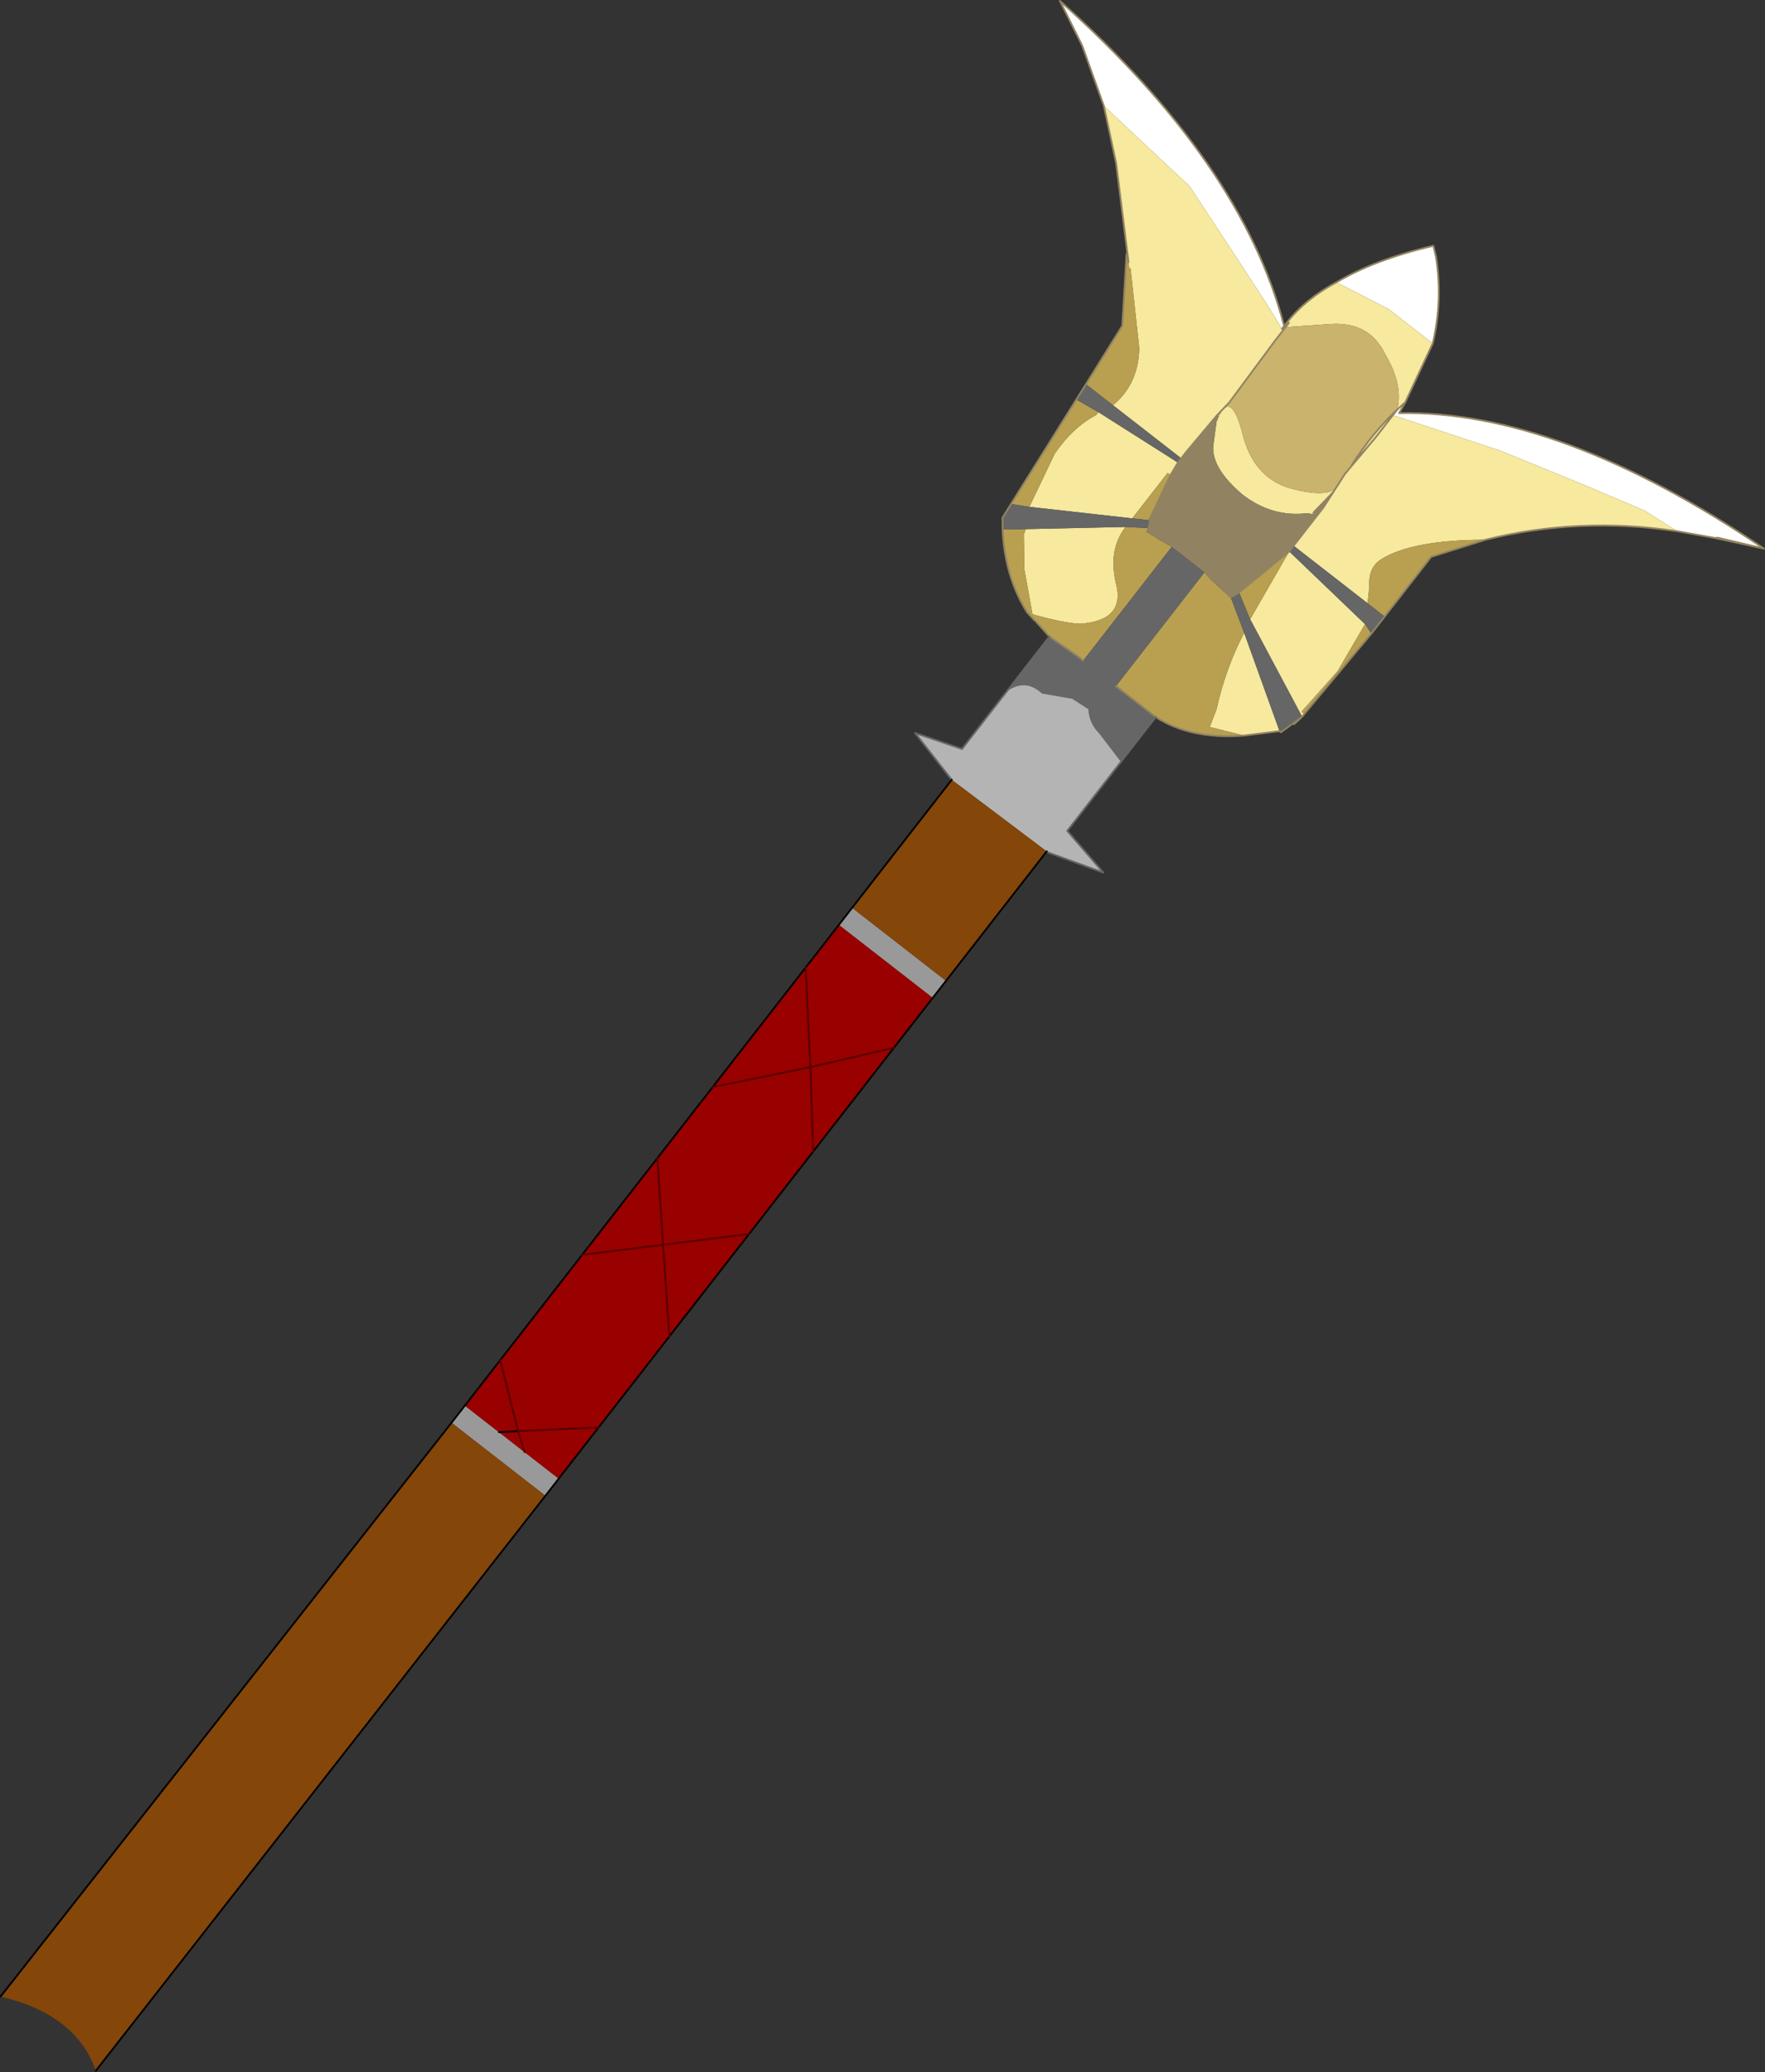 <svg viewBox="0 0 48.887 57.399" xmlns="http://www.w3.org/2000/svg" xmlns:xlink="http://www.w3.org/1999/xlink"><rect x="0" y="0" width="48.887" height="57.399" fill="#333333" stroke="none"/><use transform="matrix(.788 .613 -.613 .788 29.97 -.763)" width="24.75" height="62.75" xlink:href="#a"/><defs><use width="24.75" height="62.75" xlink:href="#b" id="a"/><g id="b"><path d="M1.65-29.2H.1l-1.6.3q.45-1.15 1.5-2.45l.25.2q.9.85 1.4 1.95M2-27.15l.05-.3.05.35q3.45-2.8 10.3-3.25l-1.2.55-.05.05-.95.5-1.05.1-1.7.45-2.5.7L2-26.95v-.2M-9.6-28.8l-1.5-.95-1.25-.6q6.75.45 10.45 3.3v.1l-.8-.3-1.3-.45-2.35-.8-3.25-.3" fill="#fff" fill-rule="evenodd" transform="translate(12.35 31.35)"/><path d="m-1.5-28.9 1.6-.3h1.55l.4 1.75-.05.3q-.3-.65-1.2-1-.9-.45-1.7.25l-.95.85v-.15.2l-.05.05V-27v.05l.05-.05v.45l.05 2.1-.05.5-.05 1.3v.25h-2.4q.2-.9-.4-1.7l-1.55-1.6v.05l-2.1-2.1-1.25-1.05 3.25.3 2.35.8 1.3.45.8.3v-.2q0-.85.4-1.75m3.55 5.15-.1-1.1.05-1.3v-.8.8l-.05 1q-.1-1.05.05-2v.2L4.95-28l2.5-.7 1.7-.45 1.05-.1Q7.8-27.9 6.15-25.8q-1.6 1.25-1.95 2.2-.15.4.2.8l.25.4h-2.6v-1.35m3.1 4.85v.1l-2.8-1.25-.3-2.15 2.9.3.2 1.5-.1 1.5h.1m-.25.8-.7.7-.9.4-.15-.5q-.5-1.05-.7-2.15L4.9-18.1M2-24.4l-.1.95h.05l-.05.05-.1.05q-.7.7-1.75.7-1.1-.05-1.45-.55l-.35-.6q-.3-1 .75-.2 1 .8 2 .4.95-.4 1-.8m-3.9 2.15.05.4h-.1v1.6l-2.45 1.5-.35-1.6q-.05-.9.25-1.55v-.1l2.6-.25m-.05 2.3q0 .8.75 1.4.85.65-.1 1.5-.35.25-1.2.6l-.95-.85-.6-.75-.05-.15 2.15-1.75" fill="#f7e99d" fill-rule="evenodd" transform="translate(12.35 31.35)"/><path d="M-1.85-27v-.2.15l.95-.85q.8-.7 1.7-.25.9.35 1.2 1-.15.95-.05 2l.05-1-.05 1.3.1 1.1L2-24.4q-.05.4-1 .8-1 .4-2-.4-1.05-.8-.75.2l-.05-.15h-.05l.05-.5-.05-2.1V-27" fill="#cab36c" fill-rule="evenodd" transform="translate(12.35 31.35)"/><path d="m4.65-22.4-.25-.4q-.35-.4-.2-.8.35-.95 1.95-2.2l-.9 1.3v2.1h-.6m.6.6-.1 2.9h-.1l.1-1.5-.2-1.5.3.1M4.2-17.4q-1.1 1-2.25 1.1H.55v-4l.25.05.6.05h.15l.9.55q.2 1.1.7 2.15l.15.5.9-.4m-5.95 1.15-.55-.1h-.05l-.3-.05q-1.1-.4-1.95-1.4l.5-.4.05.15.6.75.95.85q.85-.35 1.2-.6.95-.85.1-1.5-.75-.6-.75-1.4l.5-.35.05.1.45-.05.35-.05v4h-.25l-.9.05m-3.1-2.25-.35-3.4.7-.1v.1q-.3.65-.25 1.55l.35 1.6-.45.25m-.4-3.9-.2-1.9-1.1-1.6h.05l.25.25v-.05l1.55 1.6q.6.8.4 1.7h-.95m3.4.55.3 1.35-.4.25v-1.6h.1m3.5 1.4.4-1.75.3 2.15-.7-.4" fill="#b8a050" fill-rule="evenodd" transform="translate(12.35 31.35)"/><path d="M2.05-22.4h3.2v.6l-.3-.1-2.9-.3v-.2m3.1 3.6-.05.3.05-.3-.2.7H4.9l-2.45-1.55-.9-.55.1-.25.7.4 2.8 1.25m-3.2 2.5v1.55L1-15q-.4-.05-.65-.35l-.55.05-.75.4q-.6-.05-.8.5v-1.85l.9-.05h.25v-4H.55v4h1.4m-6.55-1.5-.2-.25-.05-.45.45-.25 2.45-1.5.4-.25.1.2-.5.35-2.15 1.75-.5.4m-.6-4.1-.05-.5h3.35v.15l-2.6.25-.7.1" fill="#666" fill-rule="evenodd" transform="translate(12.35 31.35)"/><path d="M2.05-23.75v1.55l-.4 1.75-.1.25H1.4l-.6-.05-.25-.05H-.6l-.35.05-.45.05-.15-.3-.3-1.35-.05-.4v-.4l.05-1.3h.05l.05.15.35.6q.35.5 1.45.55 1.05 0 1.75-.7l.1-.05.05-.05H1.9l.1-.95.05.65" fill="#918362" fill-rule="evenodd" transform="translate(12.35 31.35)"/><path d="M1.95-14.75v2.45l1.5.3-1.55.5h-.05l-3.3.05-1.6-.4 1.3-.45v-2.1q.2-.55.8-.5l.75-.4.55-.05q.25.3.65.35l.95.25" fill="#b4b4b4" fill-rule="evenodd" transform="translate(12.35 31.35)"/><path d="M1.85-6.95v.6h-3.3v-.6h3.3m0 17.5v.6h-3.3v-.6h3.3" fill="#999" fill-rule="evenodd" transform="translate(12.35 31.35)"/><path d="M1.85-11.5v4.55h-3.3v-4.5l3.3-.05m0 22.65L1.8 31.4q-1.4-.9-3.35 0l.1-20.25h3.3" fill="#844609" fill-rule="evenodd" transform="translate(12.35 31.35)"/><path d="M1.85-6.35v16.9H.65l-.5-.35-1.6-1.25v-15.3h3.3m-3.3 16.9v-1.6l1.6 1.25 1.7-1.45-1.7 1.45.5.35h-2.1m3.3-8.6-1.7 1.7-1.6-1.8 1.6 1.8 1.7-1.7m-3.3 3.3 1.6-1.6 1.7 1.9-1.7-1.9-1.6 1.6m3.3-6.2-1.5-1.8-1.8-2.1 1.8 2.1 1.5-1.85-1.5 1.85 1.5 1.8M.15 10.2l-.4.35.4-.35m.2-12.95-1.8 2.1 1.8-2.1" fill="#900" fill-rule="evenodd" transform="translate(12.35 31.35)"/><path d="m-6.55-25.9-.05-.1.1.1h-.05" fill="#f2de68" fill-rule="evenodd" transform="translate(12.35 31.35)"/><path d="M14 2.15q-.5-1.1-1.4-1.95l-.25-.2q-1.05 1.3-1.5 2.45-.4.9-.4 1.75v.2l.05-.05v-.2.15m3.85-.1.05-.3-.4-1.75m8.55-.05.95-.5.05-.05 1.2-.55q-6.85.45-10.3 3.25l-.05-.35m-.05 1.3-.05 1.3.1 1.1v1.35m4.1-3.4q1.65-2.1 4.05-3.45m-8.2 2.3v.8l-.05 1q-.1-1.05.05-2v.2m9.15-2.8 1.25-.6M17.6 9.55l-.1 2.9v.1l-.05.3.05-.3-.2.7h-.05l-.7.7q-1.1 1-2.25 1.1h-1.4m-2.3.05-.55-.1M10 15l-.3-.05q-1.1-.4-1.95-1.4l-.2-.25-.05-.45-.35-3.4-.05-.5-.2-1.9-1.1-1.6-.05-.1.1.1m-.1-.1L4 3.6 2.75 2.55l-1.5-.95L0 1q6.75.45 10.45 3.3v.05m7.15 4.6v.6m.9-4-.9 1.3v2.1M10.5 7.4l-.05 1.3v.4l.05.4.3 1.35m3.05.3h.05l.1-.25.4-1.75v-.2m-8.45-3.4-.1-.1m4.65-1.1v.45l.05 2.1-.05.5m.1 7.7.9-.05h.25" fill="none" stroke="#918362" stroke-linecap="round" stroke-linejoin="round" stroke-width=".05"/><path d="M14.3 15.05v4l1.5.3-1.55.5h-.05m-3.3.05-1.6-.4 1.3-.45V15.1m0 1.85q.2-.55.8-.5l.75-.4.55-.05q.25.3.65.35l.95.25" fill="none" stroke="#666" stroke-linecap="round" stroke-linejoin="round" stroke-width=".05"/><path d="M14.2 19.85V42.5l-.05 20.25m-3.35 0 .1-20.25V19.9m1.2 22 .4-.35" fill="none" stroke="#000" stroke-linecap="round" stroke-linejoin="round" stroke-width=".05"/><path d="m10.9 26.5 1.8 2.1 1.5-1.85m-1.5 1.85 1.5 1.8m0 6.5L12.5 35l-1.6 1.6m0-3.4 1.6 1.8 1.7-1.7m-3.3 7 1.6 1.25 1.7-1.45m-1.7 1.45.5.35m-2.1-11.2 1.8-2.1" fill="none" stroke="#590000" stroke-linecap="round" stroke-linejoin="round" stroke-width=".05"/></g></defs></svg>